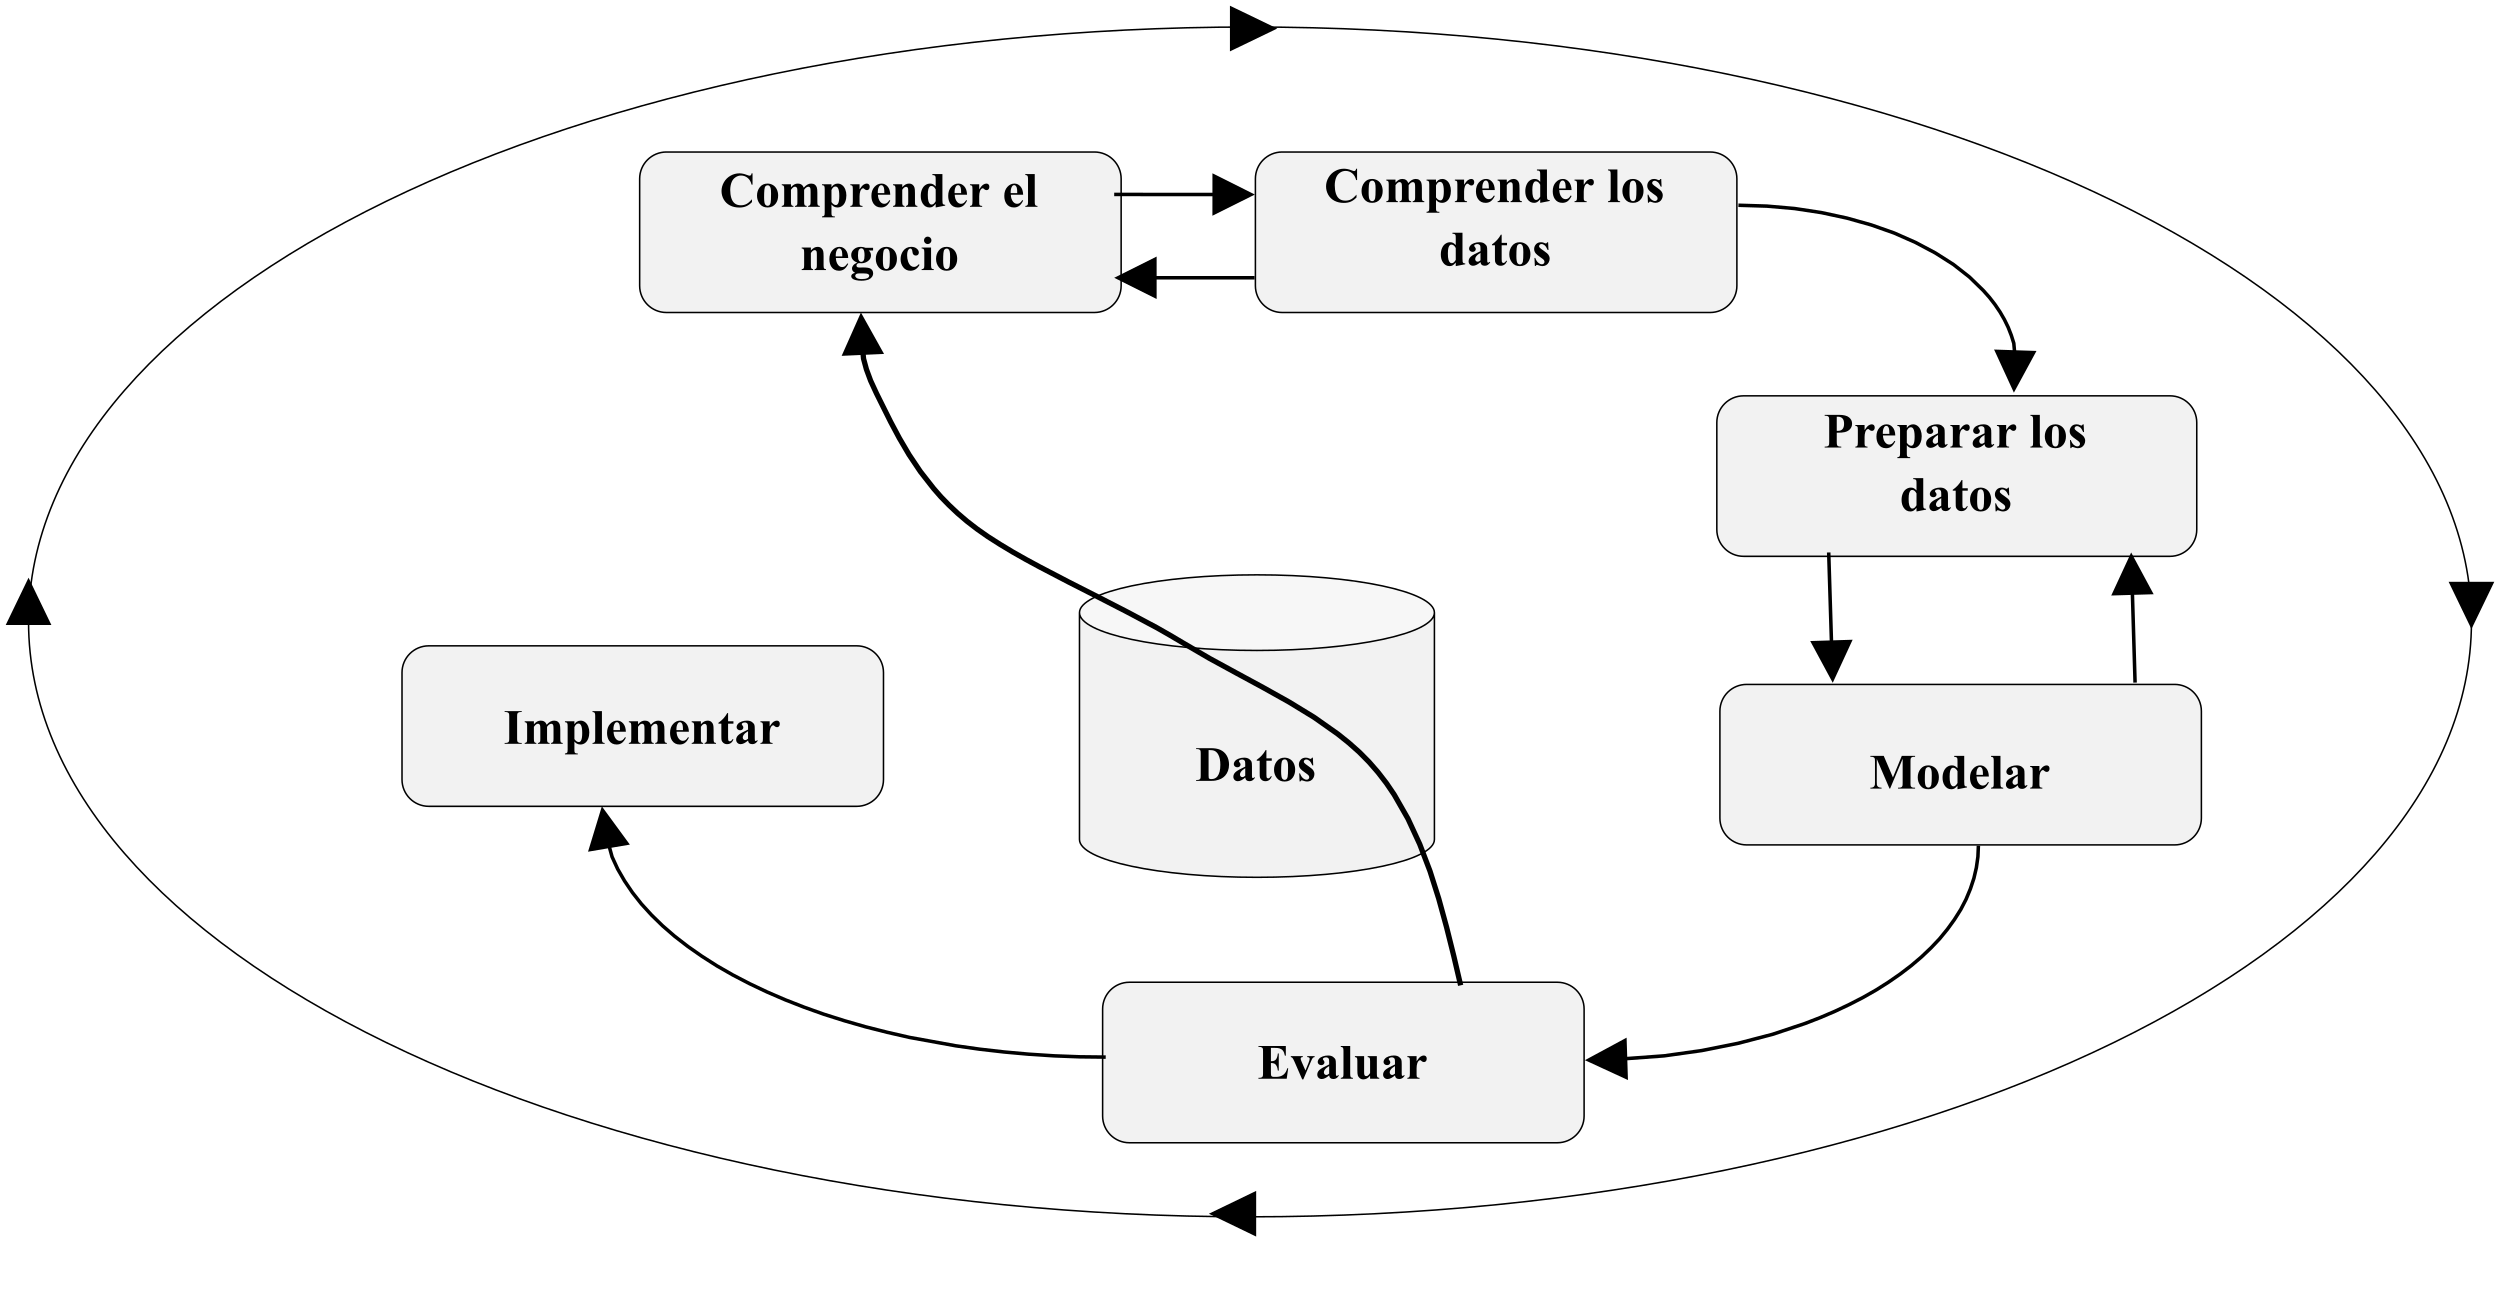 <?xml version="1.0" encoding="UTF-8"?>
<svg xmlns="http://www.w3.org/2000/svg" xmlns:xlink="http://www.w3.org/1999/xlink" width="1190pt" height="617pt" viewBox="0 0 1190 617" version="1.1">
<defs>
<g>
<symbol overflow="visible" id="glyph0-0">
<path style="stroke:none;" d="M 3.266 0 L 3.266 -14.688 L 15.016 -14.688 L 15.016 0 Z M 3.641 -0.375 L 14.656 -0.375 L 14.656 -14.328 L 3.641 -14.328 Z M 3.641 -0.375 "/>
</symbol>
<symbol overflow="visible" id="glyph0-1">
<path style="stroke:none;" d="M 15.688 -15.922 L 15.688 -10.516 L 15.234 -10.516 C 14.898 -11.93 14.273 -13.008 13.359 -13.75 C 12.441 -14.5 11.398 -14.875 10.234 -14.875 C 9.266 -14.875 8.375 -14.594 7.562 -14.031 C 6.75 -13.477 6.156 -12.754 5.781 -11.859 C 5.301 -10.703 5.062 -9.414 5.062 -8 C 5.062 -6.602 5.234 -5.332 5.578 -4.188 C 5.93 -3.051 6.484 -2.188 7.234 -1.594 C 7.984 -1.008 8.957 -0.719 10.156 -0.719 C 11.133 -0.719 12.031 -0.93 12.844 -1.359 C 13.656 -1.797 14.516 -2.535 15.422 -3.578 L 15.422 -2.234 C 14.547 -1.328 13.633 -0.664 12.688 -0.25 C 11.75 0.156 10.648 0.359 9.391 0.359 C 7.723 0.359 6.242 0.023 4.953 -0.641 C 3.672 -1.305 2.676 -2.258 1.969 -3.5 C 1.27 -4.75 0.922 -6.082 0.922 -7.5 C 0.922 -8.977 1.312 -10.383 2.094 -11.719 C 2.875 -13.051 3.922 -14.082 5.234 -14.812 C 6.555 -15.551 7.957 -15.922 9.438 -15.922 C 10.531 -15.922 11.688 -15.68 12.906 -15.203 C 13.613 -14.93 14.062 -14.797 14.25 -14.797 C 14.5 -14.797 14.711 -14.883 14.891 -15.062 C 15.066 -15.238 15.18 -15.523 15.234 -15.922 Z M 15.688 -15.922 "/>
</symbol>
<symbol overflow="visible" id="glyph0-2">
<path style="stroke:none;" d="M 5.859 -11.047 C 6.785 -11.047 7.648 -10.805 8.453 -10.328 C 9.254 -9.848 9.863 -9.16 10.281 -8.266 C 10.695 -7.379 10.906 -6.41 10.906 -5.359 C 10.906 -3.836 10.52 -2.562 9.75 -1.531 C 8.82 -0.289 7.535 0.328 5.891 0.328 C 4.273 0.328 3.031 -0.238 2.156 -1.375 C 1.281 -2.508 0.844 -3.82 0.844 -5.312 C 0.844 -6.852 1.285 -8.191 2.172 -9.328 C 3.066 -10.473 4.297 -11.047 5.859 -11.047 Z M 5.891 -10.234 C 5.504 -10.234 5.172 -10.086 4.891 -9.797 C 4.609 -9.504 4.426 -8.922 4.344 -8.047 C 4.258 -7.18 4.219 -5.973 4.219 -4.422 C 4.219 -3.609 4.27 -2.848 4.375 -2.141 C 4.457 -1.586 4.633 -1.172 4.906 -0.891 C 5.188 -0.609 5.504 -0.469 5.859 -0.469 C 6.203 -0.469 6.488 -0.562 6.719 -0.75 C 7.008 -1.008 7.207 -1.375 7.312 -1.844 C 7.457 -2.57 7.531 -4.039 7.531 -6.25 C 7.531 -7.551 7.457 -8.441 7.312 -8.922 C 7.176 -9.41 6.961 -9.77 6.672 -10 C 6.473 -10.156 6.211 -10.234 5.891 -10.234 Z M 5.891 -10.234 "/>
</symbol>
<symbol overflow="visible" id="glyph0-3">
<path style="stroke:none;" d="M 5.25 -10.734 L 5.25 -9.312 C 5.832 -9.957 6.375 -10.406 6.875 -10.656 C 7.375 -10.914 7.926 -11.047 8.531 -11.047 C 9.219 -11.047 9.789 -10.883 10.25 -10.562 C 10.719 -10.25 11.082 -9.758 11.344 -9.094 C 11.945 -9.781 12.531 -10.273 13.094 -10.578 C 13.656 -10.891 14.242 -11.047 14.859 -11.047 C 15.598 -11.047 16.188 -10.875 16.625 -10.531 C 17.07 -10.195 17.379 -9.766 17.547 -9.234 C 17.723 -8.711 17.812 -7.879 17.812 -6.734 L 17.812 -2.344 C 17.812 -1.52 17.883 -1.004 18.031 -0.797 C 18.176 -0.598 18.488 -0.469 18.969 -0.406 L 18.969 0 L 13.422 0 L 13.422 -0.406 C 13.859 -0.445 14.18 -0.617 14.391 -0.922 C 14.523 -1.129 14.594 -1.602 14.594 -2.344 L 14.594 -6.953 C 14.594 -7.91 14.551 -8.52 14.469 -8.781 C 14.395 -9.039 14.273 -9.234 14.109 -9.359 C 13.953 -9.484 13.766 -9.547 13.547 -9.547 C 13.211 -9.547 12.875 -9.426 12.531 -9.188 C 12.195 -8.945 11.859 -8.582 11.516 -8.094 L 11.516 -2.344 C 11.516 -1.57 11.582 -1.086 11.719 -0.891 C 11.895 -0.598 12.227 -0.438 12.719 -0.406 L 12.719 0 L 7.172 0 L 7.172 -0.406 C 7.473 -0.426 7.707 -0.504 7.875 -0.641 C 8.051 -0.773 8.164 -0.938 8.219 -1.125 C 8.281 -1.312 8.312 -1.719 8.312 -2.344 L 8.312 -6.953 C 8.312 -7.922 8.27 -8.523 8.188 -8.766 C 8.113 -9.016 7.984 -9.207 7.797 -9.344 C 7.617 -9.488 7.43 -9.562 7.234 -9.562 C 6.922 -9.562 6.641 -9.477 6.391 -9.312 C 6.035 -9.082 5.656 -8.676 5.25 -8.094 L 5.25 -2.344 C 5.25 -1.582 5.32 -1.082 5.469 -0.844 C 5.613 -0.602 5.926 -0.457 6.406 -0.406 L 6.406 0 L 0.875 0 L 0.875 -0.406 C 1.32 -0.457 1.645 -0.602 1.844 -0.844 C 1.969 -1.02 2.031 -1.52 2.031 -2.344 L 2.031 -8.406 C 2.031 -9.207 1.953 -9.707 1.797 -9.906 C 1.648 -10.113 1.344 -10.242 0.875 -10.297 L 0.875 -10.734 Z M 5.25 -10.734 "/>
</symbol>
<symbol overflow="visible" id="glyph0-4">
<path style="stroke:none;" d="M 4.953 -1.094 L 4.953 2.906 C 4.953 3.457 4.992 3.832 5.078 4.031 C 5.16 4.227 5.297 4.367 5.484 4.453 C 5.672 4.547 6.031 4.594 6.562 4.594 L 6.562 5.031 L 0.453 5.031 L 0.453 4.594 C 0.922 4.582 1.27 4.453 1.5 4.203 C 1.656 4.023 1.734 3.566 1.734 2.828 L 1.734 -8.484 C 1.734 -9.242 1.645 -9.727 1.469 -9.938 C 1.289 -10.156 0.953 -10.273 0.453 -10.297 L 0.453 -10.734 L 4.953 -10.734 L 4.953 -9.312 C 5.328 -9.863 5.707 -10.266 6.094 -10.516 C 6.656 -10.867 7.266 -11.047 7.922 -11.047 C 8.703 -11.047 9.414 -10.797 10.062 -10.297 C 10.707 -9.805 11.195 -9.125 11.531 -8.25 C 11.875 -7.375 12.047 -6.43 12.047 -5.422 C 12.047 -4.328 11.867 -3.332 11.516 -2.438 C 11.172 -1.539 10.664 -0.852 10 -0.375 C 9.344 0.094 8.609 0.328 7.797 0.328 C 7.211 0.328 6.664 0.195 6.156 -0.062 C 5.77 -0.27 5.367 -0.613 4.953 -1.094 Z M 4.953 -2.25 C 5.609 -1.312 6.312 -0.844 7.062 -0.844 C 7.469 -0.844 7.805 -1.062 8.078 -1.5 C 8.473 -2.145 8.672 -3.367 8.672 -5.172 C 8.672 -7.023 8.453 -8.289 8.016 -8.969 C 7.723 -9.426 7.332 -9.656 6.844 -9.656 C 6.07 -9.656 5.441 -9.094 4.953 -7.969 Z M 4.953 -2.25 "/>
</symbol>
<symbol overflow="visible" id="glyph0-5">
<path style="stroke:none;" d="M 5.25 -10.734 L 5.25 -8.297 C 5.957 -9.398 6.578 -10.133 7.109 -10.5 C 7.648 -10.863 8.164 -11.047 8.656 -11.047 C 9.094 -11.047 9.438 -10.914 9.688 -10.656 C 9.945 -10.395 10.078 -10.02 10.078 -9.531 C 10.078 -9.02 9.953 -8.625 9.703 -8.344 C 9.453 -8.062 9.148 -7.922 8.797 -7.922 C 8.391 -7.922 8.035 -8.051 7.734 -8.312 C 7.441 -8.57 7.27 -8.719 7.219 -8.75 C 7.145 -8.789 7.055 -8.812 6.953 -8.812 C 6.734 -8.812 6.523 -8.727 6.328 -8.562 C 6.016 -8.301 5.773 -7.93 5.609 -7.453 C 5.367 -6.703 5.25 -5.879 5.25 -4.984 L 5.25 -1.875 C 5.25 -1.445 5.273 -1.172 5.328 -1.047 C 5.422 -0.836 5.555 -0.688 5.734 -0.594 C 5.922 -0.5 6.227 -0.438 6.656 -0.406 L 6.656 0 L 0.859 0 L 0.859 -0.406 C 1.328 -0.445 1.641 -0.578 1.797 -0.797 C 1.961 -1.016 2.047 -1.594 2.047 -2.531 L 2.047 -8.453 C 2.047 -9.066 2.02 -9.457 1.969 -9.625 C 1.883 -9.844 1.77 -10 1.625 -10.094 C 1.477 -10.195 1.223 -10.266 0.859 -10.297 L 0.859 -10.734 Z M 5.25 -10.734 "/>
</symbol>
<symbol overflow="visible" id="glyph0-6">
<path style="stroke:none;" d="M 9.875 -5.75 L 4 -5.75 C 4.062 -4.32 4.438 -3.195 5.125 -2.375 C 5.656 -1.738 6.289 -1.422 7.031 -1.422 C 7.488 -1.422 7.906 -1.547 8.281 -1.797 C 8.656 -2.055 9.055 -2.52 9.484 -3.188 L 9.875 -2.938 C 9.289 -1.75 8.645 -0.906 7.938 -0.406 C 7.238 0.082 6.43 0.328 5.516 0.328 C 3.922 0.328 2.711 -0.285 1.891 -1.516 C 1.234 -2.504 0.906 -3.727 0.906 -5.188 C 0.906 -6.977 1.391 -8.398 2.359 -9.453 C 3.328 -10.516 4.461 -11.047 5.766 -11.047 C 6.848 -11.047 7.785 -10.598 8.578 -9.703 C 9.379 -8.816 9.812 -7.5 9.875 -5.75 Z M 7.062 -6.516 C 7.062 -7.742 6.992 -8.586 6.859 -9.047 C 6.723 -9.504 6.516 -9.852 6.234 -10.094 C 6.066 -10.227 5.852 -10.297 5.594 -10.297 C 5.188 -10.297 4.859 -10.102 4.609 -9.719 C 4.16 -9.039 3.938 -8.109 3.938 -6.922 L 3.938 -6.516 Z M 7.062 -6.516 "/>
</symbol>
<symbol overflow="visible" id="glyph0-7">
<path style="stroke:none;" d="M 5.172 -10.734 L 5.172 -9.344 C 5.723 -9.938 6.25 -10.367 6.75 -10.641 C 7.258 -10.91 7.805 -11.047 8.391 -11.047 C 9.086 -11.047 9.664 -10.852 10.125 -10.469 C 10.582 -10.082 10.883 -9.602 11.031 -9.031 C 11.156 -8.594 11.219 -7.754 11.219 -6.516 L 11.219 -2.344 C 11.219 -1.52 11.289 -1.004 11.438 -0.797 C 11.594 -0.598 11.906 -0.469 12.375 -0.406 L 12.375 0 L 6.953 0 L 6.953 -0.406 C 7.359 -0.469 7.648 -0.641 7.828 -0.922 C 7.953 -1.109 8.016 -1.582 8.016 -2.344 L 8.016 -7.109 C 8.016 -7.992 7.977 -8.551 7.906 -8.781 C 7.832 -9.008 7.711 -9.188 7.547 -9.312 C 7.391 -9.438 7.211 -9.5 7.016 -9.5 C 6.359 -9.5 5.742 -9.031 5.172 -8.094 L 5.172 -2.344 C 5.172 -1.539 5.242 -1.031 5.391 -0.812 C 5.547 -0.602 5.828 -0.469 6.234 -0.406 L 6.234 0 L 0.797 0 L 0.797 -0.406 C 1.254 -0.457 1.578 -0.602 1.766 -0.844 C 1.898 -1.02 1.969 -1.52 1.969 -2.344 L 1.969 -8.406 C 1.969 -9.207 1.891 -9.707 1.734 -9.906 C 1.586 -10.113 1.273 -10.242 0.797 -10.297 L 0.797 -10.734 Z M 5.172 -10.734 "/>
</symbol>
<symbol overflow="visible" id="glyph0-8">
<path style="stroke:none;" d="M 11.219 -15.562 L 11.219 -3.219 C 11.219 -2.383 11.242 -1.891 11.297 -1.734 C 11.359 -1.484 11.473 -1.297 11.641 -1.172 C 11.816 -1.047 12.117 -0.969 12.547 -0.938 L 12.547 -0.562 L 8.016 0.328 L 8.016 -1.375 C 7.461 -0.719 6.973 -0.27 6.547 -0.031 C 6.129 0.207 5.656 0.328 5.125 0.328 C 3.75 0.328 2.664 -0.285 1.875 -1.516 C 1.227 -2.504 0.906 -3.723 0.906 -5.172 C 0.906 -6.328 1.102 -7.363 1.5 -8.281 C 1.895 -9.195 2.438 -9.883 3.125 -10.344 C 3.82 -10.812 4.57 -11.047 5.375 -11.047 C 5.883 -11.047 6.336 -10.945 6.734 -10.75 C 7.129 -10.551 7.555 -10.203 8.016 -9.703 L 8.016 -12.938 C 8.016 -13.758 7.977 -14.254 7.906 -14.422 C 7.812 -14.641 7.672 -14.801 7.484 -14.906 C 7.305 -15.02 6.961 -15.078 6.453 -15.078 L 6.453 -15.562 Z M 8.016 -8.281 C 7.441 -9.375 6.75 -9.922 5.938 -9.922 C 5.656 -9.922 5.422 -9.844 5.234 -9.688 C 4.953 -9.445 4.719 -9.023 4.531 -8.422 C 4.352 -7.828 4.266 -6.914 4.266 -5.688 C 4.266 -4.332 4.363 -3.328 4.562 -2.672 C 4.758 -2.023 5.031 -1.562 5.375 -1.281 C 5.551 -1.133 5.797 -1.062 6.109 -1.062 C 6.773 -1.062 7.41 -1.586 8.016 -2.641 Z M 8.016 -8.281 "/>
</symbol>
<symbol overflow="visible" id="glyph0-9">
<path style="stroke:none;" d=""/>
</symbol>
<symbol overflow="visible" id="glyph0-10">
<path style="stroke:none;" d="M 4.984 -15.562 L 4.984 -2.219 C 4.984 -1.469 5.07 -0.984 5.25 -0.766 C 5.426 -0.555 5.77 -0.438 6.281 -0.406 L 6.281 0 L 0.5 0 L 0.5 -0.406 C 0.969 -0.426 1.316 -0.566 1.547 -0.828 C 1.703 -1.004 1.781 -1.469 1.781 -2.219 L 1.781 -13.328 C 1.781 -14.078 1.691 -14.555 1.516 -14.766 C 1.336 -14.984 1 -15.109 0.5 -15.141 L 0.5 -15.562 Z M 4.984 -15.562 "/>
</symbol>
<symbol overflow="visible" id="glyph0-11">
<path style="stroke:none;" d="M 7.672 -10.609 L 11.297 -10.609 L 11.297 -9.344 L 9.234 -9.344 C 9.609 -8.969 9.867 -8.625 10.016 -8.312 C 10.203 -7.906 10.297 -7.473 10.297 -7.016 C 10.297 -6.254 10.082 -5.594 9.656 -5.031 C 9.227 -4.469 8.648 -4.023 7.922 -3.703 C 7.191 -3.391 6.547 -3.234 5.984 -3.234 C 5.93 -3.234 5.469 -3.254 4.594 -3.297 C 4.25 -3.297 3.961 -3.18 3.734 -2.953 C 3.504 -2.723 3.391 -2.453 3.391 -2.141 C 3.391 -1.867 3.492 -1.645 3.703 -1.469 C 3.91 -1.289 4.254 -1.203 4.734 -1.203 L 6.719 -1.234 C 8.32 -1.234 9.426 -1.055 10.031 -0.703 C 10.895 -0.211 11.328 0.539 11.328 1.562 C 11.328 2.207 11.125 2.797 10.719 3.328 C 10.32 3.859 9.801 4.254 9.156 4.516 C 8.164 4.891 7.031 5.078 5.75 5.078 C 4.781 5.078 3.898 4.984 3.109 4.797 C 2.316 4.609 1.75 4.348 1.406 4.016 C 1.062 3.68 0.891 3.328 0.891 2.953 C 0.891 2.609 1.02 2.297 1.281 2.016 C 1.539 1.734 2.031 1.5 2.75 1.312 C 1.758 0.82 1.266 0.141 1.266 -0.734 C 1.266 -1.266 1.469 -1.773 1.875 -2.266 C 2.281 -2.766 2.922 -3.195 3.797 -3.562 C 2.773 -3.938 2.035 -4.43 1.578 -5.047 C 1.117 -5.66 0.891 -6.367 0.891 -7.172 C 0.891 -8.223 1.316 -9.129 2.172 -9.891 C 3.023 -10.66 4.125 -11.047 5.469 -11.047 C 6.188 -11.047 6.922 -10.898 7.672 -10.609 Z M 5.688 -10.344 C 5.25 -10.344 4.875 -10.117 4.562 -9.672 C 4.258 -9.223 4.109 -8.297 4.109 -6.891 C 4.109 -5.742 4.258 -4.957 4.562 -4.531 C 4.863 -4.113 5.223 -3.906 5.641 -3.906 C 6.098 -3.906 6.477 -4.113 6.781 -4.531 C 7.082 -4.945 7.234 -5.766 7.234 -6.984 C 7.234 -8.359 7.062 -9.289 6.719 -9.781 C 6.477 -10.156 6.133 -10.344 5.688 -10.344 Z M 5.016 1.578 C 4.234 1.578 3.719 1.645 3.469 1.781 C 3.031 2.02 2.812 2.344 2.812 2.75 C 2.812 3.133 3.035 3.484 3.484 3.797 C 3.941 4.117 4.789 4.281 6.031 4.281 C 7.094 4.281 7.926 4.141 8.531 3.859 C 9.145 3.578 9.453 3.176 9.453 2.656 C 9.453 2.469 9.395 2.312 9.281 2.188 C 9.07 1.957 8.758 1.797 8.344 1.703 C 7.926 1.617 6.816 1.578 5.016 1.578 Z M 5.016 1.578 "/>
</symbol>
<symbol overflow="visible" id="glyph0-12">
<path style="stroke:none;" d="M 9.547 -2.766 L 9.906 -2.484 C 9.395 -1.535 8.766 -0.828 8.016 -0.359 C 7.266 0.098 6.461 0.328 5.609 0.328 C 4.18 0.328 3.035 -0.211 2.172 -1.297 C 1.316 -2.379 0.891 -3.676 0.891 -5.188 C 0.891 -6.645 1.281 -7.93 2.062 -9.047 C 3.008 -10.379 4.305 -11.047 5.953 -11.047 C 7.066 -11.047 7.945 -10.766 8.594 -10.203 C 9.25 -9.648 9.578 -9.031 9.578 -8.344 C 9.578 -7.906 9.445 -7.555 9.188 -7.297 C 8.926 -7.035 8.578 -6.906 8.141 -6.906 C 7.691 -6.906 7.32 -7.051 7.031 -7.344 C 6.738 -7.645 6.555 -8.18 6.484 -8.953 C 6.441 -9.43 6.332 -9.766 6.156 -9.953 C 5.977 -10.148 5.77 -10.25 5.531 -10.25 C 5.164 -10.25 4.852 -10.051 4.594 -9.656 C 4.195 -9.07 4 -8.172 4 -6.953 C 4 -5.941 4.156 -4.973 4.469 -4.047 C 4.789 -3.129 5.234 -2.445 5.797 -2 C 6.211 -1.664 6.707 -1.5 7.281 -1.5 C 7.656 -1.5 8.008 -1.586 8.344 -1.766 C 8.688 -1.941 9.086 -2.273 9.547 -2.766 Z M 9.547 -2.766 "/>
</symbol>
<symbol overflow="visible" id="glyph0-13">
<path style="stroke:none;" d="M 3.375 -15.922 C 3.875 -15.922 4.297 -15.742 4.641 -15.391 C 4.984 -15.047 5.156 -14.629 5.156 -14.141 C 5.156 -13.648 4.977 -13.234 4.625 -12.891 C 4.281 -12.547 3.863 -12.375 3.375 -12.375 C 2.883 -12.375 2.469 -12.547 2.125 -12.891 C 1.781 -13.234 1.609 -13.648 1.609 -14.141 C 1.609 -14.629 1.781 -15.047 2.125 -15.391 C 2.469 -15.742 2.883 -15.922 3.375 -15.922 Z M 4.984 -10.734 L 4.984 -2.219 C 4.984 -1.469 5.07 -0.984 5.25 -0.766 C 5.426 -0.555 5.77 -0.438 6.281 -0.406 L 6.281 0 L 0.484 0 L 0.484 -0.406 C 0.953 -0.426 1.301 -0.566 1.531 -0.828 C 1.688 -1.004 1.766 -1.469 1.766 -2.219 L 1.766 -8.484 C 1.766 -9.242 1.676 -9.727 1.5 -9.938 C 1.32 -10.156 0.984 -10.273 0.484 -10.297 L 0.484 -10.734 Z M 4.984 -10.734 "/>
</symbol>
<symbol overflow="visible" id="glyph0-14">
<path style="stroke:none;" d="M 7.578 -11.031 L 7.75 -7.359 L 7.359 -7.359 C 6.891 -8.453 6.406 -9.195 5.906 -9.594 C 5.406 -9.988 4.906 -10.188 4.406 -10.188 C 4.094 -10.188 3.82 -10.082 3.594 -9.875 C 3.375 -9.664 3.266 -9.422 3.266 -9.141 C 3.266 -8.93 3.344 -8.734 3.5 -8.547 C 3.738 -8.234 4.422 -7.695 5.547 -6.938 C 6.672 -6.176 7.41 -5.531 7.766 -5 C 8.129 -4.469 8.312 -3.875 8.312 -3.219 C 8.312 -2.613 8.16 -2.023 7.859 -1.453 C 7.555 -0.879 7.133 -0.438 6.594 -0.125 C 6.051 0.176 5.453 0.328 4.797 0.328 C 4.285 0.328 3.602 0.164 2.75 -0.156 C 2.508 -0.238 2.348 -0.281 2.266 -0.281 C 2.016 -0.281 1.805 -0.094 1.641 0.281 L 1.266 0.281 L 1.078 -3.562 L 1.469 -3.562 C 1.812 -2.551 2.281 -1.797 2.875 -1.297 C 3.477 -0.797 4.051 -0.547 4.594 -0.547 C 4.957 -0.547 5.254 -0.656 5.484 -0.875 C 5.723 -1.102 5.844 -1.379 5.844 -1.703 C 5.844 -2.066 5.727 -2.379 5.5 -2.641 C 5.27 -2.91 4.754 -3.316 3.953 -3.859 C 2.785 -4.672 2.031 -5.289 1.688 -5.719 C 1.176 -6.352 0.922 -7.047 0.922 -7.797 C 0.922 -8.629 1.207 -9.379 1.781 -10.047 C 2.352 -10.711 3.176 -11.047 4.25 -11.047 C 4.832 -11.047 5.395 -10.906 5.938 -10.625 C 6.145 -10.508 6.316 -10.453 6.453 -10.453 C 6.586 -10.453 6.695 -10.477 6.781 -10.531 C 6.863 -10.594 7 -10.758 7.188 -11.031 Z M 7.578 -11.031 "/>
</symbol>
<symbol overflow="visible" id="glyph0-15">
<path style="stroke:none;" d="M 6.719 -1.578 C 5.406 -0.422 4.227 0.156 3.188 0.156 C 2.57 0.156 2.062 -0.047 1.656 -0.453 C 1.258 -0.859 1.062 -1.363 1.062 -1.969 C 1.062 -2.781 1.41 -3.516 2.109 -4.172 C 2.816 -4.828 4.352 -5.695 6.719 -6.781 L 6.719 -7.859 C 6.719 -8.672 6.672 -9.18 6.578 -9.391 C 6.492 -9.598 6.328 -9.781 6.078 -9.938 C 5.836 -10.094 5.562 -10.172 5.25 -10.172 C 4.758 -10.172 4.352 -10.062 4.031 -9.844 C 3.832 -9.707 3.734 -9.547 3.734 -9.359 C 3.734 -9.203 3.836 -9.004 4.047 -8.766 C 4.336 -8.43 4.484 -8.113 4.484 -7.812 C 4.484 -7.438 4.344 -7.113 4.062 -6.844 C 3.789 -6.582 3.426 -6.453 2.969 -6.453 C 2.488 -6.453 2.086 -6.598 1.766 -6.891 C 1.441 -7.18 1.281 -7.523 1.281 -7.922 C 1.281 -8.473 1.492 -9 1.922 -9.5 C 2.359 -10 2.969 -10.379 3.75 -10.641 C 4.531 -10.91 5.344 -11.047 6.188 -11.047 C 7.207 -11.047 8.008 -10.828 8.594 -10.391 C 9.188 -9.961 9.57 -9.5 9.75 -9 C 9.863 -8.676 9.922 -7.938 9.922 -6.781 L 9.922 -2.609 C 9.922 -2.117 9.938 -1.812 9.969 -1.688 C 10.008 -1.562 10.066 -1.469 10.141 -1.406 C 10.223 -1.344 10.312 -1.312 10.406 -1.312 C 10.602 -1.312 10.805 -1.457 11.016 -1.75 L 11.359 -1.469 C 10.973 -0.906 10.578 -0.492 10.172 -0.234 C 9.766 0.023 9.301 0.156 8.781 0.156 C 8.164 0.156 7.688 0.008 7.344 -0.281 C 7 -0.57 6.789 -1.004 6.719 -1.578 Z M 6.719 -2.422 L 6.719 -6.016 C 5.789 -5.473 5.098 -4.891 4.641 -4.266 C 4.348 -3.859 4.203 -3.441 4.203 -3.016 C 4.203 -2.66 4.328 -2.352 4.578 -2.094 C 4.766 -1.883 5.031 -1.781 5.375 -1.781 C 5.758 -1.781 6.207 -1.992 6.719 -2.422 Z M 6.719 -2.422 "/>
</symbol>
<symbol overflow="visible" id="glyph0-16">
<path style="stroke:none;" d="M 5.047 -14.656 L 5.047 -10.734 L 7.594 -10.734 L 7.594 -9.594 L 5.047 -9.594 L 5.047 -2.969 C 5.047 -2.352 5.07 -1.953 5.125 -1.766 C 5.188 -1.586 5.289 -1.441 5.438 -1.328 C 5.582 -1.223 5.719 -1.172 5.844 -1.172 C 6.344 -1.172 6.812 -1.551 7.25 -2.312 L 7.594 -2.047 C 6.977 -0.578 5.973 0.156 4.578 0.156 C 3.898 0.156 3.32 -0.031 2.844 -0.406 C 2.375 -0.789 2.078 -1.219 1.953 -1.688 C 1.879 -1.945 1.844 -2.648 1.844 -3.797 L 1.844 -9.594 L 0.438 -9.594 L 0.438 -10 C 1.395 -10.676 2.211 -11.391 2.891 -12.141 C 3.566 -12.891 4.16 -13.727 4.672 -14.656 Z M 5.047 -14.656 "/>
</symbol>
<symbol overflow="visible" id="glyph0-17">
<path style="stroke:none;" d="M 11.203 -5.297 L 15.422 -15.562 L 21.75 -15.562 L 21.75 -15.141 L 21.25 -15.141 C 20.789 -15.141 20.426 -15.055 20.156 -14.891 C 19.957 -14.785 19.801 -14.609 19.688 -14.359 C 19.602 -14.172 19.562 -13.691 19.562 -12.922 L 19.562 -2.656 C 19.562 -1.863 19.602 -1.367 19.688 -1.172 C 19.77 -0.973 19.941 -0.797 20.203 -0.641 C 20.461 -0.492 20.812 -0.422 21.25 -0.422 L 21.75 -0.422 L 21.75 0 L 13.625 0 L 13.625 -0.422 L 14.141 -0.422 C 14.598 -0.422 14.961 -0.504 15.234 -0.672 C 15.43 -0.773 15.586 -0.957 15.703 -1.219 C 15.785 -1.395 15.828 -1.875 15.828 -2.656 L 15.828 -14.188 L 9.859 0 L 9.578 0 L 3.516 -14.094 L 3.516 -3.125 C 3.516 -2.363 3.535 -1.895 3.578 -1.719 C 3.68 -1.332 3.898 -1.02 4.234 -0.781 C 4.566 -0.539 5.086 -0.422 5.797 -0.422 L 5.797 0 L 0.469 0 L 0.469 -0.422 L 0.625 -0.422 C 0.969 -0.41 1.289 -0.461 1.594 -0.578 C 1.895 -0.703 2.117 -0.863 2.266 -1.062 C 2.422 -1.258 2.539 -1.539 2.625 -1.906 C 2.645 -1.988 2.656 -2.379 2.656 -3.078 L 2.656 -12.922 C 2.656 -13.711 2.609 -14.203 2.516 -14.391 C 2.43 -14.586 2.258 -14.758 2 -14.906 C 1.75 -15.062 1.406 -15.141 0.969 -15.141 L 0.469 -15.141 L 0.469 -15.562 L 6.828 -15.562 Z M 11.203 -5.297 "/>
</symbol>
<symbol overflow="visible" id="glyph0-18">
<path style="stroke:none;" d="M 6.406 -14.672 L 6.406 -8.328 L 6.719 -8.328 C 7.695 -8.328 8.41 -8.633 8.859 -9.25 C 9.305 -9.875 9.586 -10.789 9.703 -12 L 10.141 -12 L 10.141 -3.859 L 9.703 -3.859 C 9.609 -4.742 9.414 -5.469 9.125 -6.031 C 8.832 -6.602 8.488 -6.984 8.094 -7.172 C 7.707 -7.367 7.145 -7.469 6.406 -7.469 L 6.406 -3.094 C 6.406 -2.227 6.441 -1.703 6.516 -1.516 C 6.586 -1.328 6.723 -1.172 6.922 -1.047 C 7.117 -0.922 7.441 -0.859 7.891 -0.859 L 8.812 -0.859 C 10.27 -0.859 11.438 -1.191 12.312 -1.859 C 13.188 -2.535 13.812 -3.566 14.188 -4.953 L 14.625 -4.953 L 13.922 0 L 0.469 0 L 0.469 -0.422 L 0.984 -0.422 C 1.43 -0.422 1.797 -0.504 2.078 -0.672 C 2.273 -0.773 2.426 -0.957 2.531 -1.219 C 2.613 -1.395 2.656 -1.875 2.656 -2.656 L 2.656 -12.891 C 2.656 -13.598 2.641 -14.031 2.609 -14.188 C 2.523 -14.457 2.383 -14.664 2.188 -14.812 C 1.895 -15.031 1.492 -15.141 0.984 -15.141 L 0.469 -15.141 L 0.469 -15.562 L 13.5 -15.562 L 13.5 -10.953 L 13.062 -10.953 C 12.832 -12.078 12.516 -12.883 12.109 -13.375 C 11.711 -13.863 11.148 -14.223 10.422 -14.453 C 9.992 -14.598 9.191 -14.672 8.016 -14.672 Z M 6.406 -14.672 "/>
</symbol>
<symbol overflow="visible" id="glyph0-19">
<path style="stroke:none;" d="M 5.641 0.328 L 2.016 -8 C 1.578 -9 1.238 -9.633 1 -9.906 C 0.82 -10.102 0.562 -10.234 0.219 -10.297 L 0.219 -10.734 L 5.922 -10.734 L 5.922 -10.297 C 5.555 -10.297 5.312 -10.234 5.188 -10.109 C 5 -9.941 4.906 -9.742 4.906 -9.516 C 4.906 -9.234 5.078 -8.703 5.422 -7.922 L 7.188 -3.891 L 8.594 -7.359 C 9 -8.359 9.203 -9.066 9.203 -9.484 C 9.203 -9.711 9.113 -9.898 8.938 -10.047 C 8.77 -10.203 8.469 -10.285 8.031 -10.297 L 8.031 -10.734 L 11.547 -10.734 L 11.547 -10.297 C 11.203 -10.254 10.922 -10.129 10.703 -9.922 C 10.492 -9.711 10.176 -9.102 9.75 -8.094 L 6.172 0.328 Z M 5.641 0.328 "/>
</symbol>
<symbol overflow="visible" id="glyph0-20">
<path style="stroke:none;" d="M 11.156 -10.734 L 11.156 -2.328 C 11.156 -1.516 11.227 -1.004 11.375 -0.797 C 11.531 -0.598 11.844 -0.469 12.312 -0.406 L 12.312 0 L 7.938 0 L 7.938 -1.438 C 7.426 -0.82 6.914 -0.375 6.406 -0.094 C 5.895 0.188 5.32 0.328 4.688 0.328 C 4.082 0.328 3.539 0.141 3.062 -0.234 C 2.594 -0.609 2.273 -1.039 2.109 -1.531 C 1.953 -2.031 1.875 -2.898 1.875 -4.141 L 1.875 -8.406 C 1.875 -9.207 1.801 -9.707 1.656 -9.906 C 1.508 -10.113 1.195 -10.242 0.719 -10.297 L 0.719 -10.734 L 5.094 -10.734 L 5.094 -3.391 C 5.094 -2.629 5.129 -2.133 5.203 -1.906 C 5.273 -1.688 5.391 -1.52 5.547 -1.406 C 5.703 -1.289 5.883 -1.234 6.094 -1.234 C 6.363 -1.234 6.613 -1.305 6.844 -1.453 C 7.145 -1.648 7.508 -2.051 7.938 -2.656 L 7.938 -8.406 C 7.938 -9.207 7.863 -9.707 7.719 -9.906 C 7.57 -10.113 7.258 -10.242 6.781 -10.297 L 6.781 -10.734 Z M 11.156 -10.734 "/>
</symbol>
<symbol overflow="visible" id="glyph0-21">
<path style="stroke:none;" d="M 8.609 -0.422 L 8.609 0 L 0.469 0 L 0.469 -0.422 L 0.984 -0.422 C 1.43 -0.422 1.797 -0.504 2.078 -0.672 C 2.273 -0.773 2.426 -0.957 2.531 -1.219 C 2.613 -1.395 2.656 -1.875 2.656 -2.656 L 2.656 -12.891 C 2.656 -13.691 2.613 -14.191 2.531 -14.391 C 2.445 -14.586 2.273 -14.758 2.016 -14.906 C 1.766 -15.062 1.422 -15.141 0.984 -15.141 L 0.469 -15.141 L 0.469 -15.562 L 8.609 -15.562 L 8.609 -15.141 L 8.094 -15.141 C 7.633 -15.141 7.27 -15.055 7 -14.891 C 6.801 -14.785 6.645 -14.602 6.531 -14.344 C 6.445 -14.156 6.406 -13.672 6.406 -12.891 L 6.406 -2.656 C 6.406 -1.863 6.445 -1.367 6.531 -1.172 C 6.625 -0.973 6.797 -0.797 7.047 -0.641 C 7.305 -0.492 7.656 -0.422 8.094 -0.422 Z M 8.609 -0.422 "/>
</symbol>
<symbol overflow="visible" id="glyph0-22">
<path style="stroke:none;" d="M 6.344 -7.047 L 6.344 -2.734 C 6.344 -1.891 6.395 -1.359 6.5 -1.141 C 6.602 -0.922 6.785 -0.742 7.047 -0.609 C 7.316 -0.484 7.801 -0.422 8.5 -0.422 L 8.5 0 L 0.594 0 L 0.594 -0.422 C 1.312 -0.422 1.797 -0.488 2.047 -0.625 C 2.305 -0.758 2.488 -0.93 2.594 -1.141 C 2.695 -1.359 2.75 -1.891 2.75 -2.734 L 2.75 -12.828 C 2.75 -13.672 2.695 -14.203 2.594 -14.422 C 2.488 -14.641 2.305 -14.812 2.047 -14.938 C 1.785 -15.07 1.301 -15.141 0.594 -15.141 L 0.594 -15.562 L 7.375 -15.562 C 9.613 -15.562 11.219 -15.16 12.188 -14.359 C 13.156 -13.566 13.641 -12.578 13.641 -11.391 C 13.641 -10.379 13.328 -9.516 12.703 -8.797 C 12.078 -8.078 11.211 -7.586 10.109 -7.328 C 9.367 -7.141 8.113 -7.047 6.344 -7.047 Z M 6.344 -14.672 L 6.344 -7.938 C 6.594 -7.926 6.785 -7.922 6.922 -7.922 C 7.848 -7.922 8.562 -8.195 9.062 -8.75 C 9.57 -9.301 9.828 -10.16 9.828 -11.328 C 9.828 -12.484 9.57 -13.328 9.062 -13.859 C 8.562 -14.398 7.812 -14.672 6.812 -14.672 Z M 6.344 -14.672 "/>
</symbol>
<symbol overflow="visible" id="glyph0-23">
<path style="stroke:none;" d="M 0.312 0 L 0.312 -0.422 L 0.828 -0.422 C 1.273 -0.422 1.617 -0.488 1.859 -0.625 C 2.098 -0.77 2.273 -0.969 2.391 -1.219 C 2.461 -1.375 2.5 -1.852 2.5 -2.656 L 2.5 -12.891 C 2.5 -13.691 2.457 -14.191 2.375 -14.391 C 2.289 -14.586 2.117 -14.758 1.859 -14.906 C 1.609 -15.062 1.266 -15.141 0.828 -15.141 L 0.312 -15.141 L 0.312 -15.562 L 7.281 -15.562 C 9.133 -15.562 10.629 -15.305 11.766 -14.797 C 13.148 -14.18 14.195 -13.242 14.906 -11.984 C 15.625 -10.734 15.984 -9.316 15.984 -7.734 C 15.984 -6.641 15.805 -5.629 15.453 -4.703 C 15.098 -3.785 14.641 -3.023 14.078 -2.422 C 13.523 -1.828 12.883 -1.348 12.156 -0.984 C 11.426 -0.617 10.535 -0.336 9.484 -0.141 C 9.016 -0.047 8.281 0 7.281 0 Z M 6.25 -14.672 L 6.25 -2.531 C 6.25 -1.895 6.273 -1.504 6.328 -1.359 C 6.391 -1.211 6.492 -1.098 6.641 -1.016 C 6.848 -0.898 7.145 -0.844 7.531 -0.844 C 8.812 -0.844 9.789 -1.281 10.469 -2.156 C 11.383 -3.332 11.844 -5.16 11.844 -7.641 C 11.844 -9.641 11.531 -11.234 10.906 -12.422 C 10.406 -13.359 9.766 -13.992 8.984 -14.328 C 8.43 -14.566 7.52 -14.68 6.25 -14.672 Z M 6.25 -14.672 "/>
</symbol>
</g>
<clipPath id="clip1">
  <path d="M 565 557 L 608 557 L 608 591.328 L 565 591.328 Z M 565 557 "/>
</clipPath>
</defs>
<g id="surface1">
<rect x="0" y="0" width="1190" height="617" style="fill:rgb(100%,100%,100%);fill-opacity:1;stroke:none;"/>
<path style="fill-rule:evenodd;fill:rgb(94.901%,94.901%,94.901%);fill-opacity:1;stroke-width:0.735;stroke-linecap:butt;stroke-linejoin:miter;stroke:rgb(0%,0%,0%);stroke-opacity:1;stroke-miterlimit:10;" d="M 304.477 85.09 C 304.477 78.055 310.18 72.355 317.211 72.355 L 520.93 72.355 C 527.965 72.355 533.664 78.055 533.664 85.09 L 533.664 136.016 C 533.664 143.051 527.965 148.75 520.93 148.75 L 317.211 148.75 C 310.18 148.75 304.477 143.051 304.477 136.016 Z M 304.477 85.09 "/>
<g style="fill:rgb(0%,0%,0%);fill-opacity:1;">
  <use xlink:href="#glyph0-1" x="342.522" y="98.432"/>
  <use xlink:href="#glyph0-2" x="359.494" y="98.432"/>
  <use xlink:href="#glyph0-3" x="371.247" y="98.432"/>
  <use xlink:href="#glyph0-4" x="390.828" y="98.432"/>
  <use xlink:href="#glyph0-5" x="403.897" y="98.432"/>
</g>
<g style="fill:rgb(0%,0%,0%);fill-opacity:1;">
  <use xlink:href="#glyph0-6" x="413.887" y="98.432"/>
  <use xlink:href="#glyph0-7" x="424.3" y="98.432"/>
  <use xlink:href="#glyph0-8" x="437.37" y="98.432"/>
  <use xlink:href="#glyph0-6" x="450.439" y="98.432"/>
  <use xlink:href="#glyph0-5" x="460.852" y="98.432"/>
  <use xlink:href="#glyph0-9" x="471.266" y="98.432"/>
  <use xlink:href="#glyph0-6" x="477.142" y="98.432"/>
  <use xlink:href="#glyph0-10" x="487.555" y="98.432"/>
  <use xlink:href="#glyph0-9" x="494.067" y="98.432"/>
</g>
<g style="fill:rgb(0%,0%,0%);fill-opacity:1;">
  <use xlink:href="#glyph0-7" x="380.803" y="128.549"/>
  <use xlink:href="#glyph0-6" x="393.872" y="128.549"/>
  <use xlink:href="#glyph0-11" x="404.285" y="128.549"/>
  <use xlink:href="#glyph0-2" x="416.038" y="128.549"/>
  <use xlink:href="#glyph0-12" x="427.791" y="128.549"/>
  <use xlink:href="#glyph0-13" x="438.205" y="128.549"/>
  <use xlink:href="#glyph0-2" x="444.716" y="128.549"/>
</g>
<path style="fill-rule:evenodd;fill:rgb(94.901%,94.901%,94.901%);fill-opacity:1;stroke-width:0.735;stroke-linecap:butt;stroke-linejoin:miter;stroke:rgb(0%,0%,0%);stroke-opacity:1;stroke-miterlimit:10;" d="M 597.57 85.09 C 597.57 78.055 603.273 72.355 610.305 72.355 L 814.027 72.355 C 821.055 72.355 826.758 78.055 826.758 85.09 L 826.758 136.016 C 826.758 143.051 821.055 148.75 814.027 148.75 L 610.305 148.75 C 603.273 148.75 597.57 143.051 597.57 136.016 Z M 597.57 85.09 "/>
<g style="fill:rgb(0%,0%,0%);fill-opacity:1;">
  <use xlink:href="#glyph0-1" x="630.281" y="96.228"/>
  <use xlink:href="#glyph0-2" x="647.253" y="96.228"/>
  <use xlink:href="#glyph0-3" x="659.006" y="96.228"/>
  <use xlink:href="#glyph0-4" x="678.586" y="96.228"/>
  <use xlink:href="#glyph0-5" x="691.656" y="96.228"/>
</g>
<g style="fill:rgb(0%,0%,0%);fill-opacity:1;">
  <use xlink:href="#glyph0-6" x="701.646" y="96.228"/>
  <use xlink:href="#glyph0-7" x="712.059" y="96.228"/>
  <use xlink:href="#glyph0-8" x="725.129" y="96.228"/>
  <use xlink:href="#glyph0-6" x="738.198" y="96.228"/>
  <use xlink:href="#glyph0-5" x="748.611" y="96.228"/>
  <use xlink:href="#glyph0-9" x="759.025" y="96.228"/>
  <use xlink:href="#glyph0-10" x="764.901" y="96.228"/>
  <use xlink:href="#glyph0-2" x="771.412" y="96.228"/>
  <use xlink:href="#glyph0-14" x="783.165" y="96.228"/>
  <use xlink:href="#glyph0-9" x="792.309" y="96.228"/>
</g>
<g style="fill:rgb(0%,0%,0%);fill-opacity:1;">
  <use xlink:href="#glyph0-8" x="684.924" y="126.346"/>
  <use xlink:href="#glyph0-15" x="697.993" y="126.346"/>
  <use xlink:href="#glyph0-16" x="709.746" y="126.346"/>
  <use xlink:href="#glyph0-2" x="717.574" y="126.346"/>
  <use xlink:href="#glyph0-14" x="729.327" y="126.346"/>
</g>
<path style="fill-rule:evenodd;fill:rgb(94.901%,94.901%,94.901%);fill-opacity:1;stroke-width:0.735;stroke-linecap:butt;stroke-linejoin:miter;stroke:rgb(0%,0%,0%);stroke-opacity:1;stroke-miterlimit:10;" d="M 818.676 338.516 C 818.676 331.48 824.375 325.781 831.406 325.781 L 1035.133 325.781 C 1042.16 325.781 1047.859 331.48 1047.859 338.516 L 1047.859 389.441 C 1047.859 396.477 1042.16 402.176 1035.133 402.176 L 831.406 402.176 C 824.375 402.176 818.676 396.477 818.676 389.441 Z M 818.676 338.516 "/>
<g style="fill:rgb(0%,0%,0%);fill-opacity:1;">
  <use xlink:href="#glyph0-17" x="889.833" y="375.364"/>
  <use xlink:href="#glyph0-2" x="912" y="375.364"/>
  <use xlink:href="#glyph0-8" x="923.753" y="375.364"/>
  <use xlink:href="#glyph0-6" x="936.822" y="375.364"/>
  <use xlink:href="#glyph0-10" x="947.236" y="375.364"/>
  <use xlink:href="#glyph0-15" x="953.747" y="375.364"/>
  <use xlink:href="#glyph0-5" x="965.5" y="375.364"/>
</g>
<path style="fill-rule:evenodd;fill:rgb(94.901%,94.901%,94.901%);fill-opacity:1;stroke-width:0.735;stroke-linecap:butt;stroke-linejoin:miter;stroke:rgb(0%,0%,0%);stroke-opacity:1;stroke-miterlimit:10;" d="M 524.848 480.285 C 524.848 473.254 530.551 467.551 537.582 467.551 L 741.305 467.551 C 748.332 467.551 754.035 473.254 754.035 480.285 L 754.035 531.215 C 754.035 538.246 748.332 543.949 741.305 543.949 L 537.582 543.949 C 530.551 543.949 524.848 538.246 524.848 531.215 Z M 524.848 480.285 "/>
<g style="fill:rgb(0%,0%,0%);fill-opacity:1;">
  <use xlink:href="#glyph0-18" x="598.551" y="513.463"/>
  <use xlink:href="#glyph0-19" x="614.206" y="513.463"/>
  <use xlink:href="#glyph0-15" x="625.959" y="513.463"/>
  <use xlink:href="#glyph0-10" x="637.712" y="513.463"/>
  <use xlink:href="#glyph0-20" x="644.223" y="513.463"/>
  <use xlink:href="#glyph0-15" x="657.293" y="513.463"/>
  <use xlink:href="#glyph0-5" x="669.046" y="513.463"/>
</g>
<path style="fill-rule:evenodd;fill:rgb(94.901%,94.901%,94.901%);fill-opacity:1;stroke-width:0.735;stroke-linecap:butt;stroke-linejoin:miter;stroke:rgb(0%,0%,0%);stroke-opacity:1;stroke-miterlimit:10;" d="M 191.355 320.148 C 191.355 313.117 197.055 307.418 204.09 307.418 L 407.809 307.418 C 414.84 307.418 420.539 313.117 420.539 320.148 L 420.539 371.078 C 420.539 378.109 414.84 383.812 407.809 383.812 L 204.09 383.812 C 197.055 383.812 191.355 378.109 191.355 371.078 Z M 191.355 320.148 "/>
<g style="fill:rgb(0%,0%,0%);fill-opacity:1;">
  <use xlink:href="#glyph0-21" x="239.739" y="354.062"/>
  <use xlink:href="#glyph0-3" x="248.883" y="354.062"/>
  <use xlink:href="#glyph0-4" x="268.464" y="354.062"/>
  <use xlink:href="#glyph0-10" x="281.533" y="354.062"/>
  <use xlink:href="#glyph0-6" x="288.045" y="354.062"/>
  <use xlink:href="#glyph0-3" x="298.458" y="354.062"/>
  <use xlink:href="#glyph0-6" x="318.038" y="354.062"/>
  <use xlink:href="#glyph0-7" x="328.452" y="354.062"/>
  <use xlink:href="#glyph0-16" x="341.521" y="354.062"/>
  <use xlink:href="#glyph0-15" x="349.349" y="354.062"/>
  <use xlink:href="#glyph0-5" x="361.102" y="354.062"/>
</g>
<path style="fill-rule:evenodd;fill:rgb(94.901%,94.901%,94.901%);fill-opacity:1;stroke-width:0.735;stroke-linecap:butt;stroke-linejoin:miter;stroke:rgb(0%,0%,0%);stroke-opacity:1;stroke-miterlimit:10;" d="M 817.207 201.148 C 817.207 194.117 822.906 188.418 829.938 188.418 L 1032.926 188.418 C 1039.957 188.418 1045.656 194.117 1045.656 201.148 L 1045.656 252.078 C 1045.656 259.109 1039.957 264.812 1032.926 264.812 L 829.938 264.812 C 822.906 264.812 817.207 259.109 817.207 252.078 Z M 817.207 201.148 "/>
<g style="fill:rgb(0%,0%,0%);fill-opacity:1;">
  <use xlink:href="#glyph0-22" x="867.951" y="213.025"/>
  <use xlink:href="#glyph0-5" x="882.289" y="213.025"/>
</g>
<g style="fill:rgb(0%,0%,0%);fill-opacity:1;">
  <use xlink:href="#glyph0-6" x="892.279" y="213.025"/>
  <use xlink:href="#glyph0-4" x="902.693" y="213.025"/>
  <use xlink:href="#glyph0-15" x="915.762" y="213.025"/>
  <use xlink:href="#glyph0-5" x="927.515" y="213.025"/>
  <use xlink:href="#glyph0-15" x="937.928" y="213.025"/>
  <use xlink:href="#glyph0-5" x="949.682" y="213.025"/>
  <use xlink:href="#glyph0-9" x="960.095" y="213.025"/>
  <use xlink:href="#glyph0-10" x="965.971" y="213.025"/>
  <use xlink:href="#glyph0-2" x="972.483" y="213.025"/>
  <use xlink:href="#glyph0-14" x="984.236" y="213.025"/>
  <use xlink:href="#glyph0-9" x="993.379" y="213.025"/>
</g>
<g style="fill:rgb(0%,0%,0%);fill-opacity:1;">
  <use xlink:href="#glyph0-8" x="904.244" y="243.142"/>
  <use xlink:href="#glyph0-15" x="917.314" y="243.142"/>
  <use xlink:href="#glyph0-16" x="929.067" y="243.142"/>
  <use xlink:href="#glyph0-2" x="936.894" y="243.142"/>
  <use xlink:href="#glyph0-14" x="948.647" y="243.142"/>
</g>
<path style=" stroke:none;fill-rule:evenodd;fill:rgb(94.901%,94.901%,94.901%);fill-opacity:1;" d="M 513.832 291.625 C 513.832 301.562 551.652 309.621 598.305 309.621 C 644.961 309.621 682.781 301.562 682.781 291.625 L 682.781 399.605 C 682.781 409.543 644.961 417.602 598.305 417.602 C 551.652 417.602 513.832 409.543 513.832 399.605 Z M 513.832 291.625 "/>
<path style=" stroke:none;fill-rule:evenodd;fill:rgb(96.861%,96.861%,96.861%);fill-opacity:1;" d="M 513.832 291.625 C 513.832 281.684 551.652 273.625 598.305 273.625 C 644.961 273.625 682.781 281.684 682.781 291.625 C 682.781 301.562 644.961 309.621 598.305 309.621 C 551.652 309.621 513.832 301.562 513.832 291.625 Z M 513.832 291.625 "/>
<path style="fill:none;stroke-width:0.735;stroke-linecap:butt;stroke-linejoin:miter;stroke:rgb(0%,0%,0%);stroke-opacity:1;stroke-miterlimit:10;" d="M 682.781 291.625 C 682.781 301.562 644.961 309.621 598.305 309.621 C 551.652 309.621 513.832 301.562 513.832 291.625 C 513.832 281.684 551.652 273.625 598.305 273.625 C 644.961 273.625 682.781 281.684 682.781 291.625 L 682.781 399.605 C 682.781 409.543 644.961 417.602 598.305 417.602 C 551.652 417.602 513.832 409.543 513.832 399.605 L 513.832 291.625 "/>
<g style="fill:rgb(0%,0%,0%);fill-opacity:1;">
  <use xlink:href="#glyph0-23" x="569.04" y="371.691"/>
  <use xlink:href="#glyph0-15" x="586.012" y="371.691"/>
  <use xlink:href="#glyph0-16" x="597.765" y="371.691"/>
  <use xlink:href="#glyph0-2" x="605.592" y="371.691"/>
  <use xlink:href="#glyph0-14" x="617.346" y="371.691"/>
</g>
<path style=" stroke:none;fill-rule:nonzero;fill:rgb(0%,0%,0%);fill-opacity:1;" d="M 530.359 91.715 L 580.48 91.75 L 580.48 93.434 L 530.355 93.398 Z M 577.121 82.488 L 597.316 92.602 L 577.105 102.691 Z M 577.121 82.488 "/>
<path style=" stroke:none;fill-rule:nonzero;fill:rgb(0%,0%,0%);fill-opacity:1;" d="M 547.191 131.379 L 597.188 131.383 L 597.188 133.062 L 547.191 133.062 Z M 550.559 142.324 L 530.359 132.223 L 550.559 122.121 Z M 550.559 142.324 "/>
<path style=" stroke:none;fill-rule:nonzero;fill:rgb(0%,0%,0%);fill-opacity:1;" d="M 827.512 96.855 L 841.082 97.27 L 854.309 98.422 L 867.078 100.359 L 879.301 102.988 L 890.965 106.262 L 901.945 110.137 L 912.195 114.66 L 921.664 119.695 L 930.309 125.199 L 938 131.219 L 944.668 137.699 L 947.645 141.051 L 950.34 144.539 L 952.758 148.121 L 954.855 151.754 L 956.672 155.48 L 958.164 159.305 L 959.398 163.23 L 960.008 170 L 958.324 170.152 L 957.73 163.473 L 957.758 163.648 L 956.57 159.836 L 956.582 159.891 L 955.113 156.125 L 955.145 156.188 L 953.352 152.516 L 953.383 152.566 L 951.316 148.988 L 951.348 149.039 L 948.957 145.504 L 948.996 145.547 L 946.328 142.102 L 946.367 142.148 L 943.426 138.84 L 943.473 138.887 L 936.859 132.457 L 936.926 132.516 L 929.309 126.551 L 929.375 126.598 L 920.789 121.133 L 920.848 121.168 L 911.43 116.164 L 911.488 116.188 L 901.293 111.691 L 901.359 111.715 L 890.43 107.855 L 890.48 107.875 L 878.867 104.613 L 878.918 104.625 L 866.754 102.008 L 866.805 102.02 L 854.082 100.09 L 854.141 100.098 L 840.961 98.949 L 841.008 98.953 L 827.461 98.539 Z M 969.371 167.043 L 958.609 186.902 L 949.18 166.379 Z M 969.371 167.043 "/>
<path style=" stroke:none;fill-rule:nonzero;fill:rgb(0%,0%,0%);fill-opacity:1;" d="M 871.309 262.949 L 872.703 308.164 L 871.02 308.215 L 869.617 263 Z M 881.855 304.512 L 872.387 325.016 L 861.664 305.137 Z M 881.855 304.512 "/>
<path style=" stroke:none;fill-rule:nonzero;fill:rgb(0%,0%,0%);fill-opacity:1;" d="M 1015.781 279.777 L 1017.133 324.898 L 1015.453 324.949 L 1014.102 279.828 Z M 1004.949 283.469 L 1014.438 262.977 L 1025.141 282.863 Z M 1004.949 283.469 "/>
<path style=" stroke:none;fill-rule:nonzero;fill:rgb(0%,0%,0%);fill-opacity:1;" d="M 942.555 402.578 L 942.324 407.902 L 941.578 413.168 L 940.371 418.336 L 938.695 423.406 L 936.602 428.426 L 934.047 433.355 L 931.027 438.137 L 927.648 442.816 L 923.895 447.402 L 919.723 451.805 L 915.148 456.152 L 910.246 460.312 L 904.98 464.332 L 899.391 468.207 L 893.484 471.945 L 887.254 475.5 L 880.703 478.867 L 873.887 482.094 L 866.789 485.137 L 859.406 487.992 L 843.938 493.152 L 827.496 497.434 L 810.227 500.887 L 792.23 503.418 L 771.289 504.957 L 771.164 503.277 L 792.078 501.742 L 792.027 501.75 L 809.973 499.223 L 809.926 499.23 L 827.145 495.789 L 827.094 495.801 L 843.48 491.531 L 843.43 491.547 L 858.855 486.402 L 858.82 486.418 L 866.164 483.57 L 866.137 483.582 L 873.211 480.551 L 873.18 480.566 L 879.977 477.352 L 879.945 477.363 L 886.469 474.012 L 886.434 474.027 L 892.633 470.496 L 892.602 470.516 L 898.48 466.797 L 898.449 466.816 L 904.004 462.957 L 903.973 462.98 L 909.203 458.988 L 909.176 459.016 L 914.039 454.883 L 914 454.914 L 918.547 450.598 L 918.52 450.629 L 922.648 446.27 L 922.609 446.312 L 926.328 441.77 L 926.297 441.809 L 929.648 437.172 L 929.617 437.215 L 932.602 432.488 L 932.57 432.547 L 935.09 427.68 L 935.062 427.746 L 937.125 422.789 L 937.102 422.848 L 938.754 417.844 L 938.742 417.914 L 939.93 412.82 L 939.918 412.891 L 940.652 407.703 L 940.645 407.785 L 940.879 402.508 Z M 774.91 514.105 L 754.402 504.648 L 774.27 493.918 Z M 774.91 514.105 "/>
<path style=" stroke:none;fill-rule:nonzero;fill:rgb(0%,0%,0%);fill-opacity:1;" d="M 526.309 504.02 L 513.949 503.883 L 501.758 503.422 L 489.707 502.641 L 477.887 501.582 L 466.254 500.25 L 454.84 498.637 L 432.766 494.637 L 422.133 492.199 L 411.781 489.574 L 401.703 486.676 L 391.945 483.594 L 382.508 480.23 L 373.438 476.688 L 364.688 472.91 L 356.352 468.949 L 348.379 464.801 L 340.816 460.469 L 333.668 455.902 L 326.934 451.199 L 320.656 446.352 L 314.836 441.316 L 309.52 436.137 L 304.664 430.816 L 300.355 425.352 L 296.559 419.746 L 293.262 414.039 L 290.555 408.156 L 288.484 400.633 L 290.109 400.184 L 292.16 407.645 L 292.113 407.516 L 294.777 413.301 L 294.738 413.234 L 298 418.879 L 297.969 418.828 L 301.73 424.383 L 301.695 424.336 L 305.965 429.754 L 305.926 429.707 L 310.746 434.984 L 310.711 434.949 L 315.992 440.094 L 315.957 440.059 L 321.742 445.062 L 321.703 445.031 L 327.949 449.852 L 327.914 449.828 L 334.617 454.512 L 334.59 454.492 L 341.707 459.039 L 341.672 459.016 L 349.199 463.332 L 349.172 463.316 L 357.113 467.449 L 357.086 467.434 L 365.395 471.383 L 365.367 471.371 L 374.09 475.137 L 374.062 475.125 L 383.109 478.66 L 383.086 478.652 L 392.496 482.004 L 392.469 481.992 L 402.199 485.066 L 402.18 485.062 L 412.234 487.953 L 412.207 487.945 L 422.539 490.562 L 422.52 490.559 L 433.125 492.992 L 433.086 492.984 L 455.121 496.98 L 455.09 496.973 L 466.477 498.582 L 466.453 498.578 L 478.07 499.91 L 478.051 499.906 L 489.848 500.965 L 489.828 500.961 L 501.855 501.742 L 501.832 501.742 L 514 502.199 L 513.977 502.199 L 526.328 502.336 Z M 279.902 405.418 L 286.48 383.812 L 299.816 402.039 Z M 279.902 405.418 "/>
<path style=" stroke:none;fill-rule:nonzero;fill:rgb(0%,0%,0%);fill-opacity:1;" d="M 694.039 469.309 L 690.781 455.398 L 690.785 455.418 L 687.34 441.645 L 687.348 441.672 L 683.629 428.129 L 683.645 428.176 L 679.465 415 L 679.488 415.066 L 674.621 402.305 L 674.656 402.383 L 669.055 390.262 L 669.105 390.359 L 662.539 378.883 L 662.59 378.965 L 658.918 373.547 L 658.965 373.609 L 654.969 368.422 L 655.016 368.48 L 650.699 363.52 L 650.758 363.582 L 646.121 358.898 L 646.18 358.953 L 641.219 354.547 L 641.27 354.59 L 635.988 350.363 L 636.051 350.41 L 624.848 342.516 L 624.918 342.559 L 612.98 335.258 L 613.023 335.285 L 600.535 328.305 L 600.551 328.312 L 587.832 321.43 L 575.098 314.484 L 562.637 307.219 L 556.344 303.5 L 556.359 303.508 L 549.84 299.789 L 549.875 299.809 L 536.238 292.555 L 536.254 292.562 L 522.16 285.309 L 522.164 285.312 L 508.066 278.145 L 494.324 270.977 L 487.691 267.387 L 481.332 263.789 L 475.289 260.145 L 469.559 256.496 L 464.277 252.789 L 459.41 249.035 L 454.957 245.23 L 450.828 241.332 L 446.977 237.387 L 443.441 233.34 L 437.102 225.246 L 431.637 217.094 L 426.969 209.141 L 422.906 201.531 L 419.32 194.352 L 416.051 187.77 L 413.266 181.738 L 411.211 176.176 L 409.789 170.922 L 409.305 165.684 L 411.82 165.449 L 412.293 170.578 L 412.254 170.367 L 413.633 175.461 L 413.598 175.352 L 415.617 180.816 L 415.582 180.727 L 418.336 186.695 L 418.32 186.66 L 421.578 193.223 L 425.16 200.387 L 425.145 200.355 L 429.184 207.93 L 429.156 207.887 L 433.797 215.781 L 433.754 215.719 L 439.172 223.801 L 439.117 223.723 L 445.406 231.758 L 445.363 231.707 L 448.852 235.699 L 448.805 235.648 L 452.617 239.551 L 452.578 239.516 L 456.668 243.371 L 456.621 243.328 L 461.027 247.094 L 460.977 247.055 L 465.797 250.773 L 465.754 250.738 L 470.988 254.414 L 470.941 254.379 L 476.633 258.008 L 476.605 257.992 L 482.621 261.617 L 482.59 261.602 L 488.926 265.184 L 488.906 265.172 L 495.516 268.75 L 495.5 268.742 L 509.227 275.906 L 509.215 275.898 L 523.312 283.062 L 537.418 290.32 L 551.078 297.586 L 557.621 301.32 L 563.918 305.043 L 563.91 305.039 L 576.355 312.293 L 576.32 312.277 L 589.035 319.207 L 601.762 326.098 L 614.277 333.094 L 626.27 340.426 L 637.539 348.367 L 642.871 352.637 L 647.887 357.094 L 652.578 361.832 L 656.945 366.852 L 660.988 372.098 L 664.707 377.586 L 671.324 389.156 L 676.965 401.363 L 681.859 414.203 L 686.059 427.434 L 689.789 441.016 L 693.234 454.812 L 696.496 468.734 Z M 400.625 169.387 L 409.797 148.75 L 420.805 168.473 Z M 400.625 169.387 "/>
<path style="fill:none;stroke-width:0.735;stroke-linecap:butt;stroke-linejoin:miter;stroke:rgb(0%,0%,0%);stroke-opacity:1;stroke-miterlimit:10;" d="M 13.59 296.031 C 13.59 139.637 273.895 12.855 595 12.855 C 916.102 12.855 1176.41 139.637 1176.41 296.031 C 1176.41 452.426 916.102 579.207 595 579.207 C 273.895 579.207 13.59 452.426 13.59 296.031 Z M 13.59 296.031 "/>
<path style="fill-rule:evenodd;fill:rgb(0%,0%,0%);fill-opacity:1;stroke-width:0.735;stroke-linecap:butt;stroke-linejoin:miter;stroke:rgb(0%,0%,0%);stroke-opacity:1;stroke-miterlimit:10;" d="M 3.305 297.133 L 13.59 275.832 L 23.875 297.133 Z M 3.305 297.133 "/>
<path style="fill-rule:evenodd;fill:rgb(0%,0%,0%);fill-opacity:1;stroke-width:0.735;stroke-linecap:butt;stroke-linejoin:miter;stroke:rgb(0%,0%,0%);stroke-opacity:1;stroke-miterlimit:10;" d="M 1186.695 277.301 L 1176.41 298.602 L 1166.125 277.301 Z M 1186.695 277.301 "/>
<path style="fill-rule:evenodd;fill:rgb(0%,0%,0%);fill-opacity:1;stroke-width:0.735;stroke-linecap:butt;stroke-linejoin:miter;stroke:rgb(0%,0%,0%);stroke-opacity:1;stroke-miterlimit:10;" d="M 585.816 3.305 L 607.121 13.59 L 585.816 23.875 Z M 585.816 3.305 "/>
<path style=" stroke:none;fill-rule:evenodd;fill:rgb(0%,0%,0%);fill-opacity:1;" d="M 597.57 588.023 L 576.27 577.738 L 597.57 567.453 Z M 597.57 588.023 "/>
<g clip-path="url(#clip1)" clip-rule="nonzero">
<path style="fill:none;stroke-width:0.735;stroke-linecap:butt;stroke-linejoin:miter;stroke:rgb(0%,0%,0%);stroke-opacity:1;stroke-miterlimit:10;" d="M 597.57 588.023 L 576.27 577.738 L 597.57 567.453 Z M 597.57 588.023 "/>
</g>
</g>
</svg>
